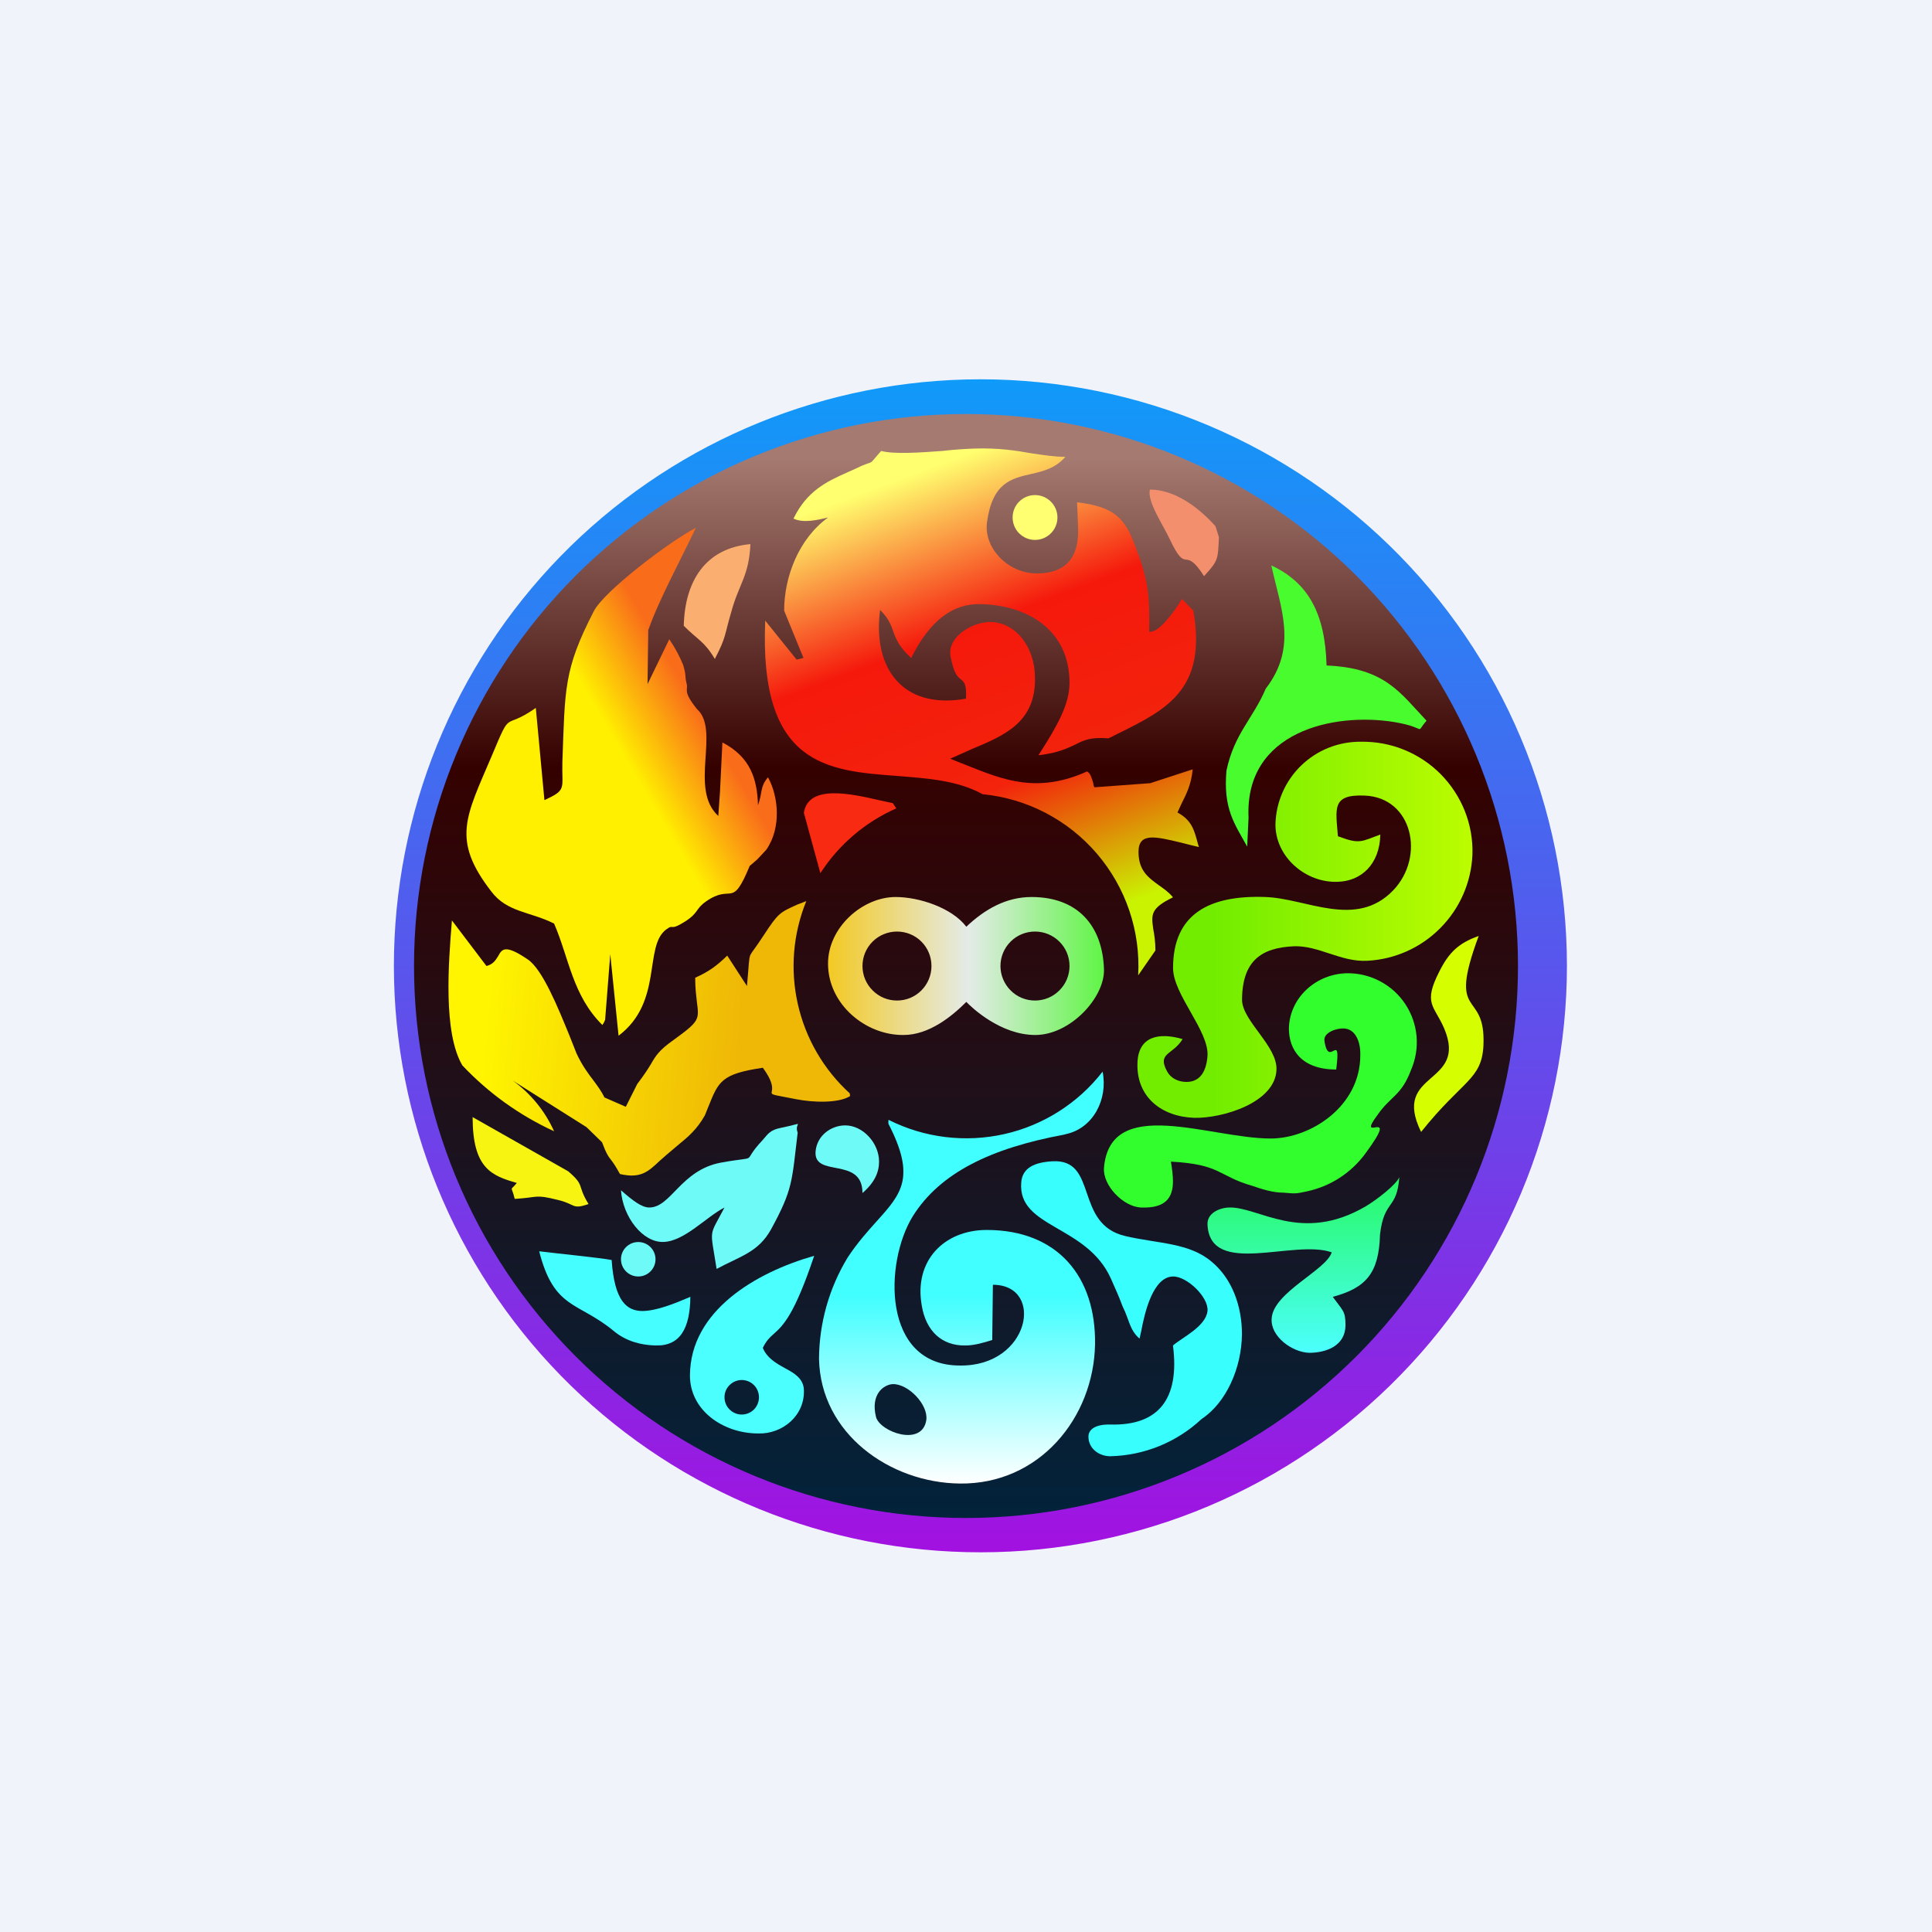 <svg width="24" height="24" viewBox="0 0 24 24" fill="none" xmlns="http://www.w3.org/2000/svg">
<rect x="0" y="0" width="24" height="24" fill="#333333" stroke="none"/>
<g clip-path="url(#clip0_31_14470)">
<path d="M0 0H24V24H0V0Z" fill="#F0F3FA"/>
<path d="M12 4.714C12.971 4.69 13.938 4.861 14.842 5.216C15.746 5.571 16.571 6.104 17.266 6.782C17.962 7.461 18.515 8.271 18.892 9.167C19.27 10.062 19.464 11.024 19.465 11.995C19.465 12.967 19.271 13.929 18.894 14.825C18.517 15.72 17.964 16.531 17.269 17.21C16.574 17.889 15.75 18.422 14.846 18.778C13.942 19.133 12.976 19.305 12.004 19.281C10.103 19.236 8.295 18.449 6.966 17.088C5.638 15.728 4.894 13.902 4.893 12C4.893 10.098 5.636 8.272 6.963 6.91C8.291 5.549 10.099 4.761 12 4.714Z" fill="url(#paint0_linear_31_14470)"/>
<path d="M12 5.143C13.819 5.143 15.563 5.866 16.849 7.151C18.135 8.437 18.857 10.182 18.857 12C18.857 13.819 18.135 15.563 16.849 16.849C15.563 18.135 13.819 18.857 12 18.857C10.181 18.857 8.437 18.135 7.151 16.849C5.865 15.563 5.143 13.819 5.143 12C5.143 10.182 5.865 8.437 7.151 7.151C8.437 5.866 10.181 5.143 12 5.143Z" fill="url(#paint1_linear_31_14470)"/>
<path d="M14.156 16.629L14.177 16.534C14.22 16.303 14.323 15.862 14.571 15.857C14.743 15.853 15.017 16.114 15 16.286C14.979 16.479 14.683 16.616 14.571 16.714C14.657 17.379 14.391 17.713 13.791 17.696C13.603 17.692 13.521 17.76 13.521 17.846C13.521 18 13.659 18.09 13.791 18.09C14.214 18.081 14.618 17.916 14.927 17.627C15.231 17.426 15.424 16.997 15.428 16.573C15.428 16.23 15.309 15.887 15.051 15.673C14.773 15.437 14.391 15.45 13.984 15.356C13.337 15.21 13.65 14.392 13.071 14.426C12.857 14.439 12.698 14.503 12.686 14.692C12.643 15.257 13.5 15.214 13.8 15.883C13.877 16.059 13.886 16.072 13.946 16.23C14.027 16.389 14.031 16.522 14.156 16.629Z" fill="#38FEFE"/>
<path d="M15.724 8.554C15.562 8.932 15.334 9.112 15.236 9.57C15.193 10.046 15.334 10.23 15.493 10.517L15.51 10.157C15.459 9.086 16.569 8.846 17.323 8.97C17.752 9.043 17.567 9.129 17.721 8.953C17.396 8.61 17.207 8.297 16.479 8.267C16.462 7.629 16.256 7.239 15.793 7.024C15.909 7.556 16.123 8.036 15.724 8.554Z" fill="#48FC2E"/>
<path d="M8.057 7.817C8.186 7.449 8.46 6.947 8.644 6.557C8.319 6.724 7.5 7.346 7.376 7.594C6.999 8.323 7.02 8.563 6.986 9.467C6.977 9.801 7.046 9.81 6.763 9.939L6.656 8.794C6.24 9.086 6.364 8.781 6.107 9.394C5.786 10.149 5.606 10.431 6.103 11.074C6.3 11.336 6.587 11.323 6.883 11.473C7.067 11.893 7.11 12.364 7.483 12.733C7.497 12.713 7.509 12.691 7.517 12.669L7.581 11.854L7.684 12.866C8.241 12.446 7.993 11.756 8.276 11.546C8.379 11.469 8.306 11.576 8.511 11.447C8.683 11.336 8.636 11.293 8.769 11.199C9.099 10.967 9.086 11.306 9.313 10.757L9.407 10.676L9.519 10.556C9.711 10.281 9.669 9.887 9.54 9.656C9.437 9.78 9.476 9.836 9.416 10.003C9.407 9.677 9.321 9.403 8.974 9.223L8.944 9.836L8.923 10.136C8.554 9.801 8.953 9.069 8.657 8.807C8.473 8.576 8.554 8.576 8.529 8.49C8.503 8.383 8.529 8.404 8.486 8.259C8.44 8.147 8.382 8.041 8.314 7.941L8.044 8.499L8.053 7.817H8.057Z" fill="url(#paint2_linear_31_14470)"/>
<path d="M7.714 14.786C7.736 15.116 7.984 15.437 8.242 15.428C8.503 15.42 8.773 15.116 9 15C8.803 15.377 8.82 15.24 8.902 15.763C9.197 15.604 9.42 15.557 9.579 15.27C9.853 14.768 9.836 14.674 9.909 14.07C9.857 13.937 10.037 13.941 9.703 14.01C9.566 14.036 9.54 14.087 9.476 14.16C9.18 14.473 9.476 14.348 8.953 14.443C8.456 14.537 8.336 15 8.066 15C7.971 15 7.86 14.914 7.714 14.786Z" fill="#6EFBF8"/>
<path d="M16.62 10.388C16.594 10.046 16.539 9.866 16.95 9.883C17.546 9.904 17.709 10.641 17.306 11.061C16.843 11.541 16.23 11.16 15.72 11.143C15.017 11.117 14.572 11.357 14.572 12.025C14.572 12.355 15.021 12.806 15 13.118C14.983 13.337 14.889 13.44 14.739 13.44C14.64 13.44 14.546 13.397 14.499 13.311C14.37 13.075 14.567 13.11 14.691 12.908C14.4 12.823 14.143 12.87 14.13 13.2C14.113 13.628 14.43 13.873 14.837 13.886C15.18 13.894 15.844 13.701 15.857 13.286C15.866 12.994 15.441 12.69 15.429 12.428C15.429 11.935 15.669 11.773 16.072 11.755C16.38 11.743 16.659 11.953 16.984 11.935C17.327 11.918 17.651 11.773 17.893 11.528C18.135 11.284 18.277 10.959 18.291 10.616C18.297 10.431 18.265 10.248 18.197 10.076C18.129 9.905 18.027 9.749 17.897 9.617C17.767 9.486 17.612 9.383 17.442 9.314C17.271 9.244 17.087 9.211 16.903 9.214C16.627 9.212 16.361 9.318 16.162 9.511C15.964 9.704 15.85 9.966 15.844 10.243C15.844 10.646 16.221 10.971 16.62 10.954C16.907 10.945 17.139 10.74 17.147 10.367C17.032 10.41 16.963 10.44 16.903 10.448C16.826 10.457 16.762 10.44 16.62 10.388Z" fill="url(#paint3_linear_31_14470)"/>
<path d="M14.173 15C14.481 15.013 14.571 14.876 14.571 14.674C14.571 14.601 14.559 14.516 14.546 14.43C15.171 14.464 15.133 14.61 15.553 14.73C15.681 14.773 15.806 14.816 15.951 14.816C16.097 14.829 16.097 14.829 16.238 14.799C16.53 14.736 16.787 14.568 16.963 14.327C17.417 13.71 16.821 14.241 17.117 13.843C17.276 13.616 17.409 13.611 17.529 13.29C17.586 13.159 17.609 13.015 17.597 12.872C17.584 12.729 17.536 12.592 17.457 12.473C17.378 12.353 17.27 12.256 17.143 12.189C17.016 12.122 16.875 12.088 16.731 12.09C16.35 12.098 16.02 12.39 16.011 12.776C16.011 13.033 16.161 13.286 16.599 13.286C16.663 12.78 16.504 13.286 16.453 12.93C16.436 12.827 16.603 12.771 16.693 12.776C16.826 12.78 16.903 12.921 16.898 13.11C16.898 13.74 16.286 14.143 15.784 14.143C15.03 14.143 13.791 13.598 13.714 14.507C13.697 14.726 13.954 14.991 14.173 15Z" fill="#32FD2D"/>
<path d="M7.598 15.652C7.388 15.617 6.986 15.579 6.698 15.544C6.883 16.269 7.178 16.166 7.624 16.534C7.778 16.663 7.967 16.71 8.143 16.714C8.451 16.723 8.571 16.5 8.576 16.11C8.374 16.196 8.16 16.282 7.984 16.286C7.787 16.286 7.633 16.166 7.598 15.652Z" fill="#44FEFF"/>
<path d="M17.657 14.057C18.171 13.414 18.407 13.414 18.428 12.986C18.459 12.27 17.97 12.698 18.369 11.627C18.124 11.713 18 11.828 17.88 12.068C17.674 12.471 17.816 12.488 17.94 12.775C18.24 13.487 17.28 13.298 17.653 14.061L17.657 14.057Z" fill="#D5FE01"/>
<path d="M15 15.214C15.034 15.87 16.072 15.39 16.543 15.557C16.474 15.78 15.814 16.055 15.797 16.38C15.78 16.603 16.054 16.8 16.264 16.805C16.479 16.805 16.714 16.715 16.714 16.462C16.714 16.286 16.684 16.286 16.556 16.11C16.967 15.999 17.13 15.819 17.143 15.335C17.194 14.897 17.353 15.034 17.383 14.623C17.344 14.717 17.1 14.906 16.963 14.987C16.162 15.454 15.634 14.987 15.266 15C15.142 15.005 14.992 15.073 15 15.214Z" fill="url(#paint4_linear_31_14470)"/>
<path d="M6.394 14.893C6.694 14.876 6.638 14.833 6.926 14.905C7.153 14.957 7.101 15.03 7.311 14.957C7.161 14.713 7.273 14.734 7.058 14.55L5.871 13.877C5.871 14.515 6.107 14.605 6.42 14.695C6.33 14.807 6.351 14.713 6.394 14.893Z" fill="#F7F412"/>
<path d="M8.88 8.186C9.026 7.903 8.996 7.899 9.086 7.595C9.18 7.252 9.304 7.157 9.322 6.759C8.764 6.81 8.507 7.217 8.494 7.774C8.674 7.955 8.747 7.963 8.88 8.186Z" fill="#FAAE70"/>
<path d="M15.142 6.673L15.099 6.536C14.949 6.369 14.64 6.082 14.284 6.082C14.25 6.232 14.443 6.51 14.529 6.694C14.752 7.166 14.7 6.754 14.957 7.157C15.133 6.964 15.129 6.956 15.142 6.673Z" fill="#F48F6D"/>
<path d="M10.132 14.297C10.097 14.64 10.714 14.357 10.714 14.82C10.864 14.691 10.92 14.563 10.92 14.43C10.92 14.199 10.719 13.98 10.5 13.98C10.329 13.98 10.153 14.1 10.132 14.297Z" fill="#6EFBF8"/>
<path fill-rule="evenodd" clip-rule="evenodd" d="M11.036 13.916V13.959C11.379 14.623 11.199 14.829 10.894 15.167C10.783 15.291 10.654 15.433 10.53 15.621C10.3 16 10.177 16.434 10.174 16.877C10.191 17.811 11.057 18.42 11.923 18.429C12.909 18.442 13.586 17.614 13.603 16.701C13.616 15.866 13.144 15.279 12.257 15.279C11.734 15.279 11.349 15.656 11.451 16.221C11.503 16.534 11.7 16.719 11.992 16.714C12.094 16.714 12.206 16.684 12.326 16.646L12.334 15.96C12.982 15.96 12.797 16.976 11.923 16.963C10.954 16.963 10.984 15.681 11.34 15.107C11.679 14.567 12.313 14.263 13.213 14.096L13.247 14.087C13.577 14.014 13.766 13.659 13.697 13.312C13.393 13.704 12.961 13.979 12.476 14.088C11.992 14.197 11.484 14.135 11.04 13.912L11.036 13.916ZM11.087 17.194C10.972 17.203 10.813 17.323 10.882 17.602C10.929 17.786 11.456 17.979 11.507 17.64C11.533 17.447 11.28 17.186 11.087 17.194Z" fill="url(#paint5_linear_31_14470)"/>
<path d="M10.016 11.194C9.979 11.209 9.942 11.223 9.904 11.237C9.686 11.336 9.669 11.34 9.484 11.623C9.381 11.781 9.343 11.82 9.321 11.863C9.3 11.919 9.304 11.983 9.279 12.249L9.034 11.871C8.906 11.996 8.807 12.069 8.636 12.146C8.636 12.279 8.649 12.373 8.657 12.446C8.687 12.669 8.687 12.686 8.37 12.917C8.186 13.046 8.143 13.119 8.087 13.217C8.049 13.281 8.001 13.354 7.916 13.466L7.774 13.749L7.509 13.633C7.474 13.56 7.427 13.496 7.376 13.427C7.307 13.337 7.23 13.234 7.161 13.084L7.071 12.857C6.934 12.523 6.741 12.043 6.557 11.919C6.274 11.726 6.236 11.79 6.189 11.876C6.159 11.923 6.129 11.979 6.043 12L5.614 11.434C5.571 11.961 5.503 12.823 5.743 13.234C6.067 13.578 6.454 13.856 6.883 14.053C6.77 13.801 6.593 13.584 6.369 13.423L7.286 14.002L7.479 14.19C7.53 14.327 7.556 14.366 7.594 14.413C7.62 14.447 7.65 14.49 7.701 14.584C7.959 14.644 8.053 14.554 8.194 14.421L8.276 14.349L8.413 14.233C8.55 14.121 8.657 14.031 8.756 13.856L8.799 13.749C8.927 13.431 8.961 13.341 9.476 13.264C9.647 13.496 9.574 13.556 9.587 13.582C9.596 13.603 9.647 13.607 9.887 13.654C10.101 13.697 10.419 13.706 10.56 13.616L10.556 13.582C10.232 13.287 10.007 12.9 9.911 12.473C9.814 12.046 9.851 11.6 10.016 11.194Z" fill="url(#paint6_linear_31_14470)"/>
<path d="M10.191 10.847C10.42 10.492 10.748 10.212 11.134 10.042L11.091 9.977L10.933 9.943C10.581 9.862 10.041 9.737 9.986 10.097L10.191 10.847Z" fill="#F92A12"/>
<path d="M13.38 6.24C13.843 6.292 13.98 6.442 14.104 6.789C14.263 7.2 14.284 7.402 14.276 7.847C14.391 7.869 14.588 7.599 14.683 7.44L14.824 7.586C14.996 8.563 14.49 8.816 13.89 9.112L13.77 9.172C13.547 9.155 13.466 9.193 13.358 9.249C13.264 9.292 13.153 9.352 12.9 9.382C13.131 9.022 13.286 8.752 13.286 8.482C13.286 7.839 12.784 7.522 12.193 7.505C11.837 7.492 11.554 7.706 11.319 8.173C11.168 8.036 11.13 7.937 11.096 7.843C11.066 7.757 11.036 7.68 10.933 7.577C10.838 8.289 11.203 8.82 12 8.679C12.008 8.499 11.979 8.473 11.936 8.439C11.893 8.405 11.846 8.362 11.807 8.147C11.768 7.903 12.094 7.719 12.313 7.727C12.617 7.736 12.853 8.032 12.857 8.413C12.87 8.97 12.484 9.133 12.073 9.305L11.803 9.425L12.017 9.51C12.459 9.686 12.887 9.862 13.504 9.583C13.547 9.604 13.564 9.673 13.581 9.729C13.581 9.75 13.59 9.767 13.594 9.78L14.289 9.729L14.816 9.557C14.799 9.742 14.739 9.862 14.674 9.99L14.627 10.093C14.799 10.187 14.833 10.299 14.88 10.479L14.893 10.522C14.817 10.504 14.741 10.486 14.666 10.466C14.357 10.393 14.143 10.337 14.143 10.582C14.143 10.817 14.267 10.903 14.396 10.997C14.456 11.04 14.52 11.083 14.571 11.147C14.289 11.284 14.301 11.362 14.327 11.546C14.34 11.614 14.353 11.7 14.353 11.807L14.139 12.116C14.169 11.564 13.985 11.022 13.624 10.602C13.264 10.183 12.756 9.919 12.206 9.866C11.897 9.694 11.52 9.669 11.143 9.639C10.277 9.575 9.428 9.51 9.506 7.71L9.896 8.194L9.981 8.173L9.741 7.586C9.741 7.166 9.921 6.694 10.286 6.429C10.157 6.459 9.981 6.502 9.857 6.442C10.024 6.099 10.268 5.983 10.517 5.872L10.633 5.82C10.77 5.752 10.8 5.756 10.817 5.743C10.838 5.734 10.847 5.713 10.946 5.602C11.108 5.644 11.413 5.623 11.704 5.602C11.85 5.585 11.991 5.576 12.111 5.572C12.403 5.563 12.621 5.597 12.819 5.632C12.964 5.653 13.097 5.675 13.234 5.675C13.114 5.816 12.96 5.854 12.806 5.889C12.561 5.944 12.326 6 12.261 6.489C12.219 6.797 12.506 7.11 12.857 7.123C13.256 7.132 13.401 6.909 13.393 6.57L13.38 6.24Z" fill="url(#paint7_linear_31_14470)"/>
<path fill-rule="evenodd" clip-rule="evenodd" d="M11.126 11.143C10.714 11.143 10.286 11.52 10.286 11.97C10.286 12.476 10.753 12.862 11.224 12.857C11.541 12.857 11.824 12.626 12.004 12.446C12.069 12.514 12.428 12.857 12.861 12.857C13.294 12.857 13.723 12.395 13.714 12.043C13.697 11.495 13.384 11.143 12.814 11.143C12.497 11.143 12.231 11.297 12.004 11.512C11.824 11.276 11.417 11.143 11.126 11.143ZM11.571 12C11.571 12.114 11.526 12.223 11.446 12.303C11.366 12.384 11.257 12.429 11.143 12.429C11.029 12.429 10.92 12.384 10.84 12.303C10.759 12.223 10.714 12.114 10.714 12C10.714 11.886 10.759 11.777 10.84 11.697C10.92 11.617 11.029 11.572 11.143 11.572C11.257 11.572 11.366 11.617 11.446 11.697C11.526 11.777 11.571 11.886 11.571 12ZM12.857 12.429C12.971 12.429 13.08 12.384 13.16 12.303C13.241 12.223 13.286 12.114 13.286 12C13.286 11.886 13.241 11.777 13.16 11.697C13.08 11.617 12.971 11.572 12.857 11.572C12.743 11.572 12.634 11.617 12.554 11.697C12.474 11.777 12.428 11.886 12.428 12C12.428 12.114 12.474 12.223 12.554 12.303C12.634 12.384 12.743 12.429 12.857 12.429Z" fill="url(#paint8_linear_31_14470)"/>
<path d="M7.929 15.857C8.047 15.857 8.143 15.761 8.143 15.643C8.143 15.525 8.047 15.429 7.929 15.429C7.81 15.429 7.714 15.525 7.714 15.643C7.714 15.761 7.81 15.857 7.929 15.857Z" fill="#6EFBF8"/>
<path d="M9.746 16.993C9.866 17.057 9.977 17.122 9.986 17.259C10.003 17.584 9.72 17.816 9.42 17.807C8.974 17.807 8.567 17.512 8.571 17.083C8.576 16.282 9.39 15.806 10.114 15.6C9.866 16.341 9.724 16.47 9.613 16.569C9.566 16.611 9.518 16.654 9.476 16.744C9.527 16.869 9.638 16.933 9.746 16.993ZM9.214 17.572C9.271 17.572 9.326 17.549 9.366 17.509C9.406 17.469 9.428 17.414 9.428 17.357C9.428 17.3 9.406 17.246 9.366 17.206C9.326 17.166 9.271 17.143 9.214 17.143C9.157 17.143 9.103 17.166 9.063 17.206C9.022 17.246 9 17.3 9 17.357C9 17.414 9.022 17.469 9.063 17.509C9.103 17.549 9.157 17.572 9.214 17.572Z" fill="#4BFFFF"/>
<path d="M12.857 6.707C13.011 6.707 13.136 6.582 13.136 6.428C13.136 6.275 13.011 6.15 12.857 6.15C12.703 6.15 12.579 6.275 12.579 6.428C12.579 6.582 12.703 6.707 12.857 6.707Z" fill="#FFFF71"/>
</g>
<defs>
<linearGradient id="paint0_linear_31_14470" x1="12" y1="4.714" x2="12" y2="19.285" gradientUnits="userSpaceOnUse">
<stop stop-color="#109AF9"/>
<stop offset="1" stop-color="#A211E0"/>
</linearGradient>
<linearGradient id="paint1_linear_31_14470" x1="12" y1="5.143" x2="12" y2="18.857" gradientUnits="userSpaceOnUse">
<stop offset="0.04" stop-color="#A57A70"/>
<stop offset="0.32" stop-color="#350100"/>
<stop offset="1" stop-color="#02233B"/>
</linearGradient>
<linearGradient id="paint2_linear_31_14470" x1="10.071" y1="9.429" x2="6.429" y2="11.571" gradientUnits="userSpaceOnUse">
<stop offset="0.21" stop-color="#F96C1A"/>
<stop offset="0.47" stop-color="#FFF000"/>
</linearGradient>
<linearGradient id="paint3_linear_31_14470" x1="14.143" y1="11.143" x2="18.857" y2="11.143" gradientUnits="userSpaceOnUse">
<stop offset="0.2" stop-color="#72ED00"/>
<stop offset="1" stop-color="#C9FF00"/>
</linearGradient>
<linearGradient id="paint4_linear_31_14470" x1="16.226" y1="14.623" x2="16.226" y2="16.817" gradientUnits="userSpaceOnUse">
<stop stop-color="#26F960"/>
<stop offset="1" stop-color="#4CFFFF"/>
</linearGradient>
<linearGradient id="paint5_linear_31_14470" x1="11.974" y1="13.363" x2="11.974" y2="18.429" gradientUnits="userSpaceOnUse">
<stop offset="0.54" stop-color="#41FEFF"/>
<stop offset="1" stop-color="white"/>
</linearGradient>
<linearGradient id="paint6_linear_31_14470" x1="5.357" y1="12.214" x2="10.5" y2="12.643" gradientUnits="userSpaceOnUse">
<stop offset="0.14" stop-color="#FFF500"/>
<stop offset="0.75" stop-color="#EFB806"/>
</linearGradient>
<linearGradient id="paint7_linear_31_14470" x1="12.197" y1="5.572" x2="14.357" y2="11.357" gradientUnits="userSpaceOnUse">
<stop stop-color="#FFFF6F"/>
<stop offset="0.33" stop-color="#F5190C"/>
<stop offset="0.65" stop-color="#F3230C"/>
<stop offset="0.96" stop-color="#CAF301"/>
</linearGradient>
<linearGradient id="paint8_linear_31_14470" x1="10.286" y1="12" x2="13.928" y2="12" gradientUnits="userSpaceOnUse">
<stop stop-color="#F3C923"/>
<stop offset="0.48" stop-color="#E4EBE8"/>
<stop offset="1" stop-color="#4FF631"/>
</linearGradient>
<clipPath id="clip0_31_14470">
<rect width="24" height="24" fill="white"/>
</clipPath>
</defs>
</svg>

